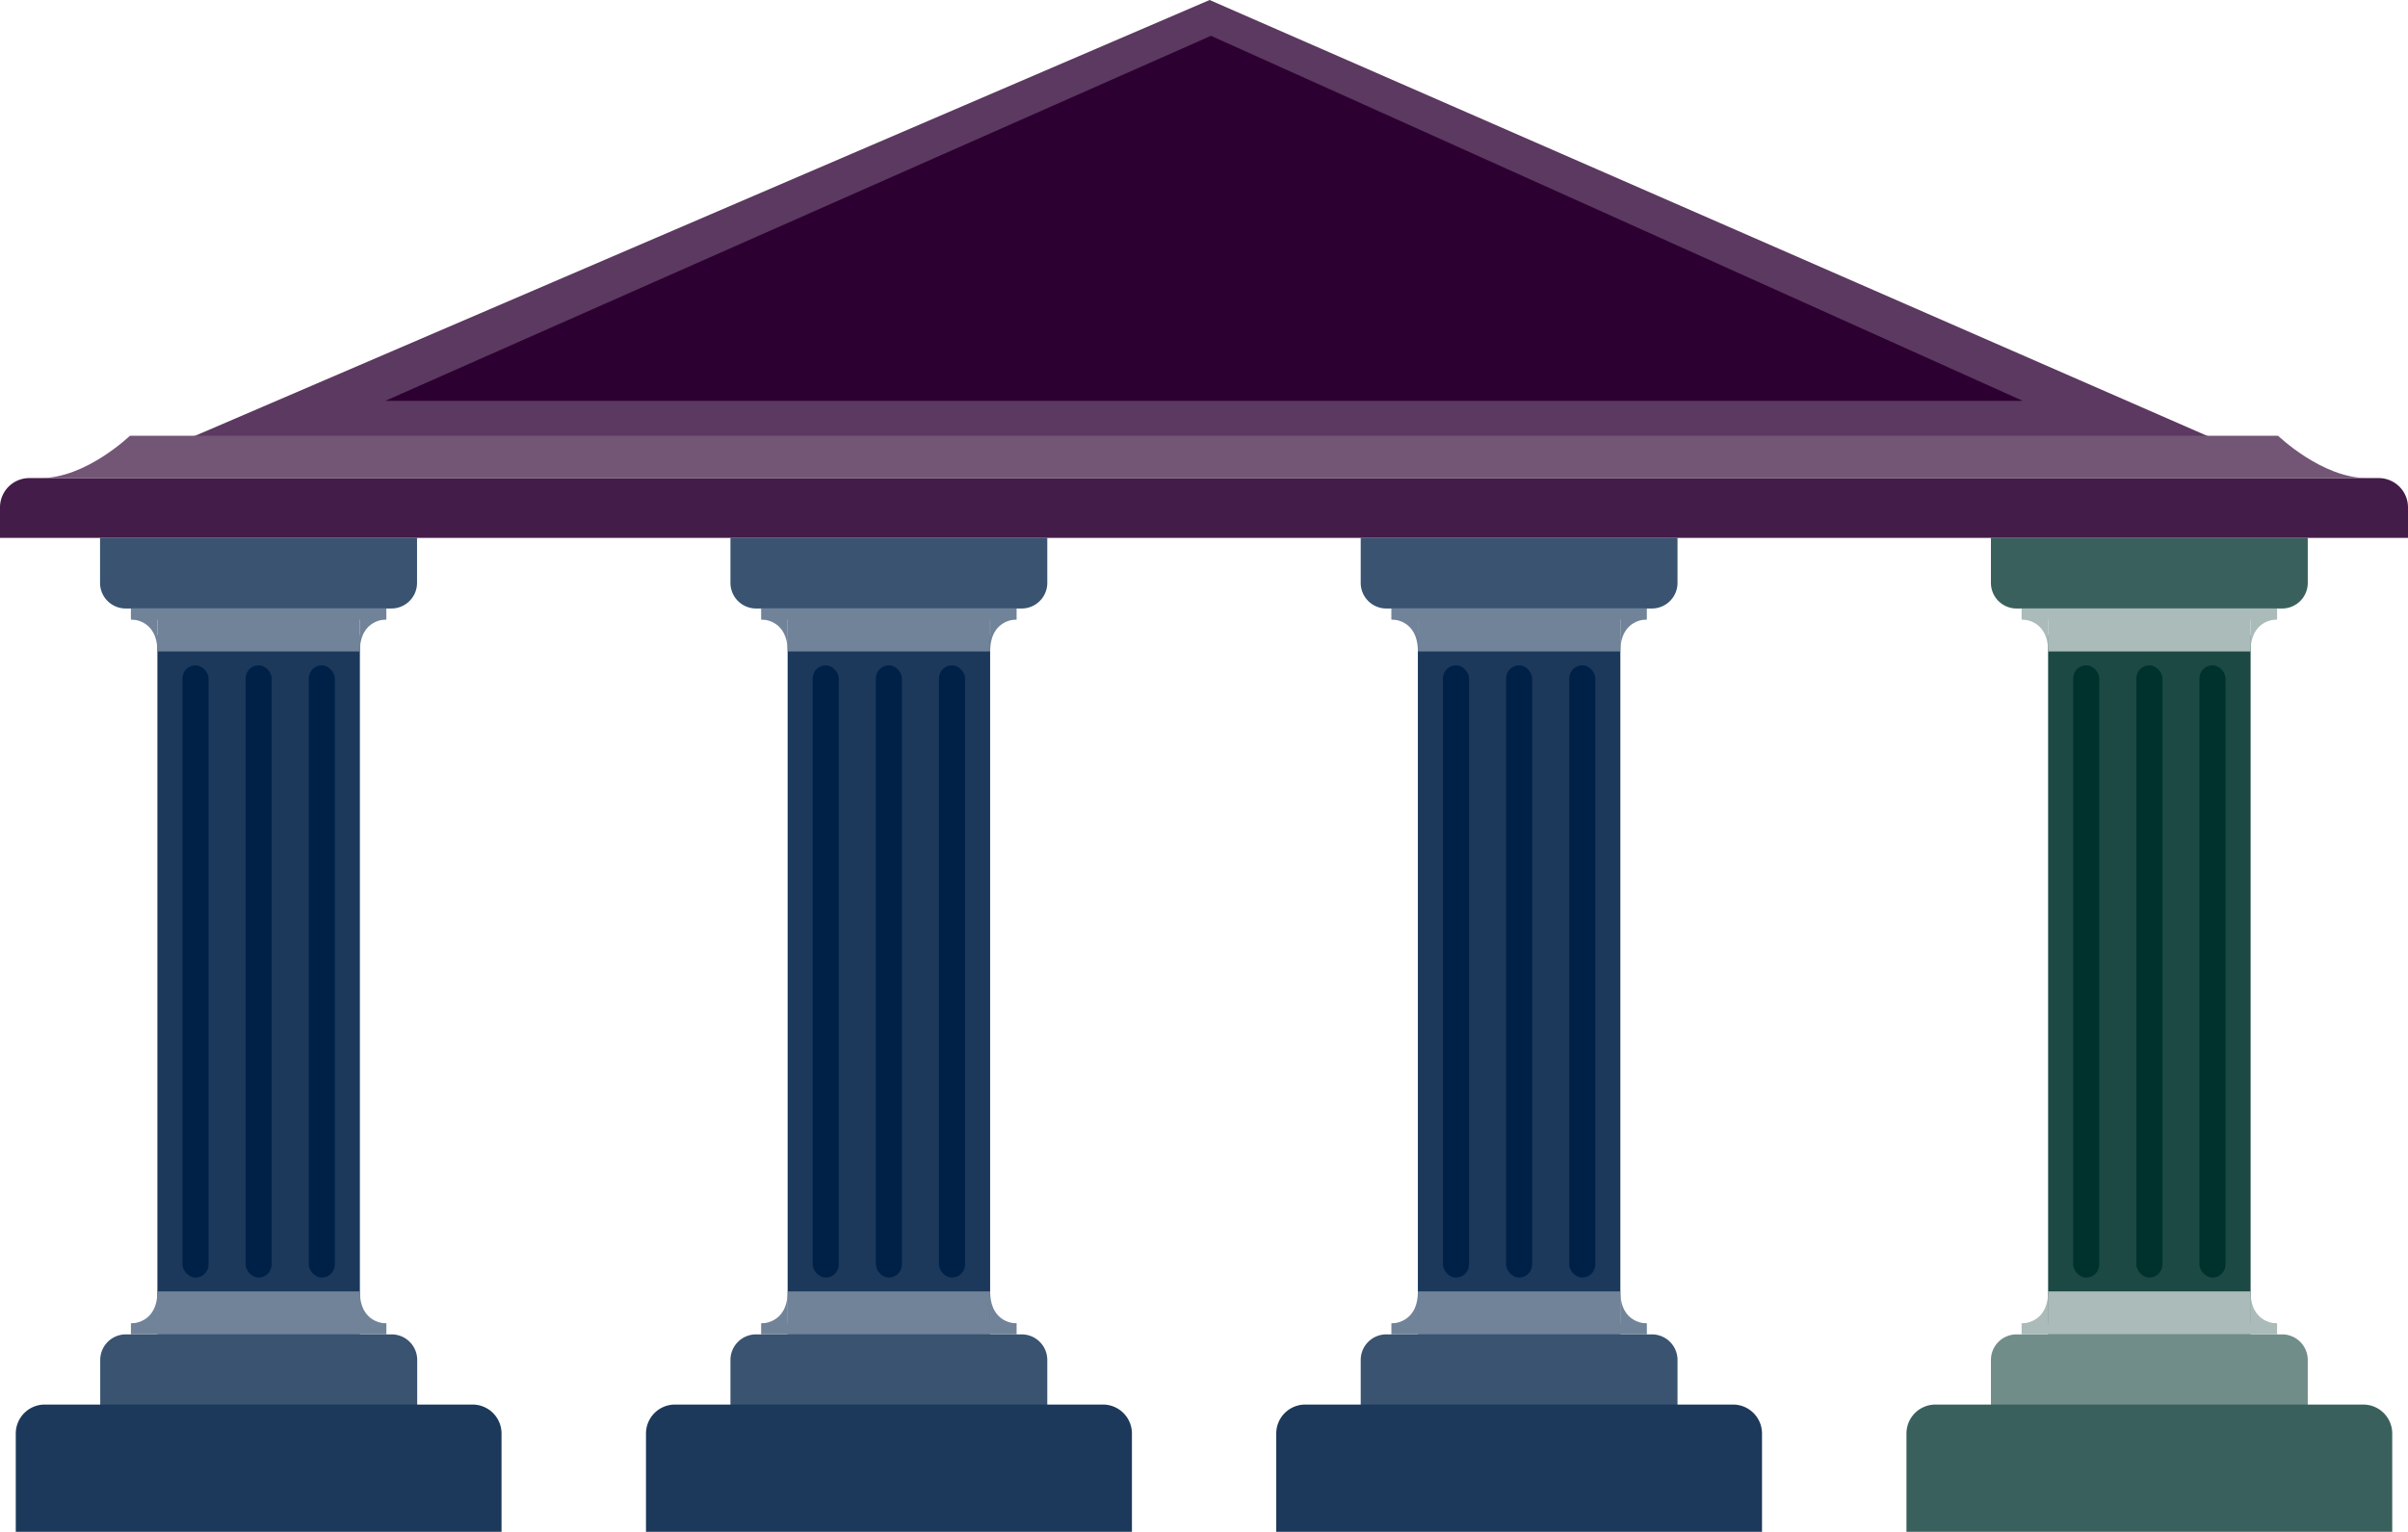 <svg xmlns="http://www.w3.org/2000/svg" viewBox="0 0 670.26 426.5"><defs><style>.cls-1{fill:#1c395b;}.cls-2{fill:#395370;}.cls-3{fill:#718399;}.cls-4{fill:#002147;}.cls-5{fill:#1c4944;}.cls-6{fill:#718d8a;}.cls-7{fill:#aabbb9;}.cls-8{fill:#39605c;}.cls-9{fill:#00322d;}.cls-10{fill:#441c49;}.cls-11{fill:#5c3960;}.cls-12{fill:#2d0032;}.cls-13{fill:#735576;}</style></defs><g id="Layer_2" data-name="Layer 2"><g id="Final_gfx" data-name="Final gfx"><rect class="cls-1" x="43.81" y="176.85" width="56.36" height="199.06"/><path class="cls-2" d="M35,371.53H109a7.13,7.13,0,0,1,7.13,7.13v12.52a0,0,0,0,1,0,0H27.9a0,0,0,0,1,0,0V378.66A7.13,7.13,0,0,1,35,371.53Z"/><rect class="cls-3" x="36.44" y="368.47" width="71.11" height="3.06"/><path class="cls-3" d="M107.54,368.47s-7.37.25-7.37-8.91V370h5.47Z"/><path class="cls-3" d="M36.44,368.47s7.37.25,7.37-8.91V370H38.34Z"/><rect class="cls-3" x="43.81" y="359.56" width="56.36" height="10.97"/><path class="cls-2" d="M35,149.77H109a7.13,7.13,0,0,1,7.13,7.13v12.52a0,0,0,0,1,0,0H27.9a0,0,0,0,1,0,0V156.9A7.13,7.13,0,0,1,35,149.77Z" transform="translate(143.98 319.19) rotate(180)"/><rect class="cls-3" x="36.44" y="169.42" width="71.11" height="3.06" transform="translate(143.98 341.9) rotate(180)"/><path class="cls-3" d="M36.44,172.48s7.37-.25,7.37,8.91V171H38.34Z"/><path class="cls-3" d="M107.54,172.48s-7.37-.25-7.37,8.91V171h5.47Z"/><rect class="cls-3" x="43.81" y="170.41" width="56.36" height="10.97" transform="translate(143.98 351.8) rotate(180)"/><rect class="cls-4" x="50.79" y="185.24" width="7.26" height="170.47" rx="3.63"/><rect class="cls-4" x="68.36" y="185.24" width="7.26" height="170.47" rx="3.63"/><rect class="cls-4" x="85.94" y="185.24" width="7.26" height="170.47" rx="3.63"/><path class="cls-1" d="M12.46,391.07H131.53a8.07,8.07,0,0,1,8.07,8.07V426.5a0,0,0,0,1,0,0H4.39a0,0,0,0,1,0,0V399.14A8.07,8.07,0,0,1,12.46,391.07Z"/><rect class="cls-1" x="219.24" y="176.85" width="56.36" height="199.06"/><path class="cls-2" d="M210.45,371.53h73.93a7.13,7.13,0,0,1,7.13,7.13v12.52a0,0,0,0,1,0,0H203.32a0,0,0,0,1,0,0V378.66A7.13,7.13,0,0,1,210.45,371.53Z"/><rect class="cls-3" x="211.86" y="368.47" width="71.11" height="3.06"/><path class="cls-3" d="M283,368.47s-7.38.25-7.38-8.91V370h5.48Z"/><path class="cls-3" d="M211.86,368.47s7.38.25,7.38-8.91V370h-5.48Z"/><rect class="cls-3" x="219.24" y="359.56" width="56.36" height="10.97"/><path class="cls-2" d="M210.45,149.77h73.93a7.13,7.13,0,0,1,7.13,7.13v12.52a0,0,0,0,1,0,0H203.32a0,0,0,0,1,0,0V156.9A7.13,7.13,0,0,1,210.45,149.77Z" transform="translate(494.83 319.19) rotate(180)"/><rect class="cls-3" x="211.86" y="169.42" width="71.11" height="3.06" transform="translate(494.83 341.9) rotate(180)"/><path class="cls-3" d="M211.86,172.48s7.38-.25,7.38,8.91V171h-5.48Z"/><path class="cls-3" d="M283,172.48s-7.38-.25-7.38,8.91V171h5.48Z"/><rect class="cls-3" x="219.24" y="170.41" width="56.36" height="10.97" transform="translate(494.83 351.8) rotate(180)"/><rect class="cls-4" x="226.21" y="185.24" width="7.26" height="170.47" rx="3.63"/><rect class="cls-4" x="243.79" y="185.24" width="7.26" height="170.47" rx="3.63"/><rect class="cls-4" x="261.36" y="185.24" width="7.26" height="170.47" rx="3.63"/><path class="cls-1" d="M187.88,391.07H307a8.07,8.07,0,0,1,8.07,8.07V426.5a0,0,0,0,1,0,0H179.81a0,0,0,0,1,0,0V399.14A8.07,8.07,0,0,1,187.88,391.07Z"/><rect class="cls-1" x="394.66" y="176.85" width="56.36" height="199.06"/><path class="cls-2" d="M385.88,371.53H459.8a7.13,7.13,0,0,1,7.13,7.13v12.52a0,0,0,0,1,0,0H378.75a0,0,0,0,1,0,0V378.66A7.13,7.13,0,0,1,385.88,371.53Z"/><rect class="cls-3" x="387.29" y="368.47" width="71.11" height="3.06"/><path class="cls-3" d="M458.39,368.47s-7.37.25-7.37-8.91V370h5.47Z"/><path class="cls-3" d="M387.29,368.47s7.37.25,7.37-8.91V370h-5.47Z"/><rect class="cls-3" x="394.66" y="359.56" width="56.36" height="10.97"/><path class="cls-2" d="M385.88,149.77H459.8a7.13,7.13,0,0,1,7.13,7.13v12.52a0,0,0,0,1,0,0H378.75a0,0,0,0,1,0,0V156.9a7.13,7.13,0,0,1,7.13-7.13Z" transform="translate(845.68 319.19) rotate(180)"/><rect class="cls-3" x="387.29" y="169.42" width="71.11" height="3.06" transform="translate(845.68 341.9) rotate(180)"/><path class="cls-3" d="M387.29,172.48s7.37-.25,7.37,8.91V171h-5.47Z"/><path class="cls-3" d="M458.39,172.48s-7.37-.25-7.37,8.91V171h5.47Z"/><rect class="cls-3" x="394.66" y="170.41" width="56.36" height="10.97" transform="translate(845.68 351.8) rotate(180)"/><rect class="cls-4" x="401.64" y="185.24" width="7.26" height="170.47" rx="3.63"/><rect class="cls-4" x="419.21" y="185.24" width="7.26" height="170.47" rx="3.63"/><rect class="cls-4" x="436.79" y="185.24" width="7.26" height="170.47" rx="3.63"/><path class="cls-1" d="M363.31,391.07H482.38a8.07,8.07,0,0,1,8.07,8.07V426.5a0,0,0,0,1,0,0H355.24a0,0,0,0,1,0,0V399.14A8.07,8.07,0,0,1,363.31,391.07Z"/><rect class="cls-5" x="570.09" y="176.85" width="56.36" height="199.06"/><path class="cls-6" d="M561.3,371.53h73.93a7.13,7.13,0,0,1,7.13,7.13v12.52a0,0,0,0,1,0,0H554.17a0,0,0,0,1,0,0V378.66A7.13,7.13,0,0,1,561.3,371.53Z"/><rect class="cls-7" x="562.71" y="368.47" width="71.11" height="3.06"/><path class="cls-7" d="M633.82,368.47s-7.38.25-7.38-8.91V370h5.48Z"/><path class="cls-7" d="M562.71,368.47s7.38.25,7.38-8.91V370h-5.48Z"/><rect class="cls-7" x="570.09" y="359.56" width="56.36" height="10.97"/><path class="cls-8" d="M561.3,149.77h73.93a7.13,7.13,0,0,1,7.13,7.13v12.52a0,0,0,0,1,0,0H554.17a0,0,0,0,1,0,0V156.9A7.13,7.13,0,0,1,561.3,149.77Z" transform="translate(1196.53 319.19) rotate(180)"/><rect class="cls-7" x="562.71" y="169.42" width="71.11" height="3.06" transform="translate(1196.53 341.9) rotate(180)"/><path class="cls-7" d="M562.71,172.48s7.38-.25,7.38,8.91V171h-5.48Z"/><path class="cls-7" d="M633.82,172.48s-7.38-.25-7.38,8.91V171h5.48Z"/><rect class="cls-7" x="570.09" y="170.41" width="56.36" height="10.97" transform="translate(1196.53 351.8) rotate(180)"/><rect class="cls-9" x="577.06" y="185.24" width="7.26" height="170.47" rx="3.63"/><rect class="cls-9" x="594.64" y="185.24" width="7.26" height="170.47" rx="3.63"/><rect class="cls-9" x="612.21" y="185.24" width="7.26" height="170.47" rx="3.63"/><path class="cls-8" d="M538.73,391.07H657.8a8.07,8.07,0,0,1,8.07,8.07V426.5a0,0,0,0,1,0,0H530.66a0,0,0,0,1,0,0V399.14A8.07,8.07,0,0,1,538.73,391.07Z"/><path class="cls-10" d="M8.16,133.11H662.1a8.16,8.16,0,0,1,8.16,8.16v8.5a0,0,0,0,1,0,0H0a0,0,0,0,1,0,0v-8.5A8.16,8.16,0,0,1,8.16,133.11Z"/><polygon class="cls-11" points="615.26 121.75 336.69 0 53.34 121.75 615.26 121.75"/><polygon class="cls-12" points="107.24 111.61 337.07 9.97 563.02 111.61 107.24 111.61"/><path class="cls-13" d="M634.1,121.33l-.09.1v-.1H36.25v.1l-.09-.1s-12.23,11.78-24.74,11.78H658.84C646.33,133.11,634.1,121.33,634.1,121.33Z"/></g></g></svg>